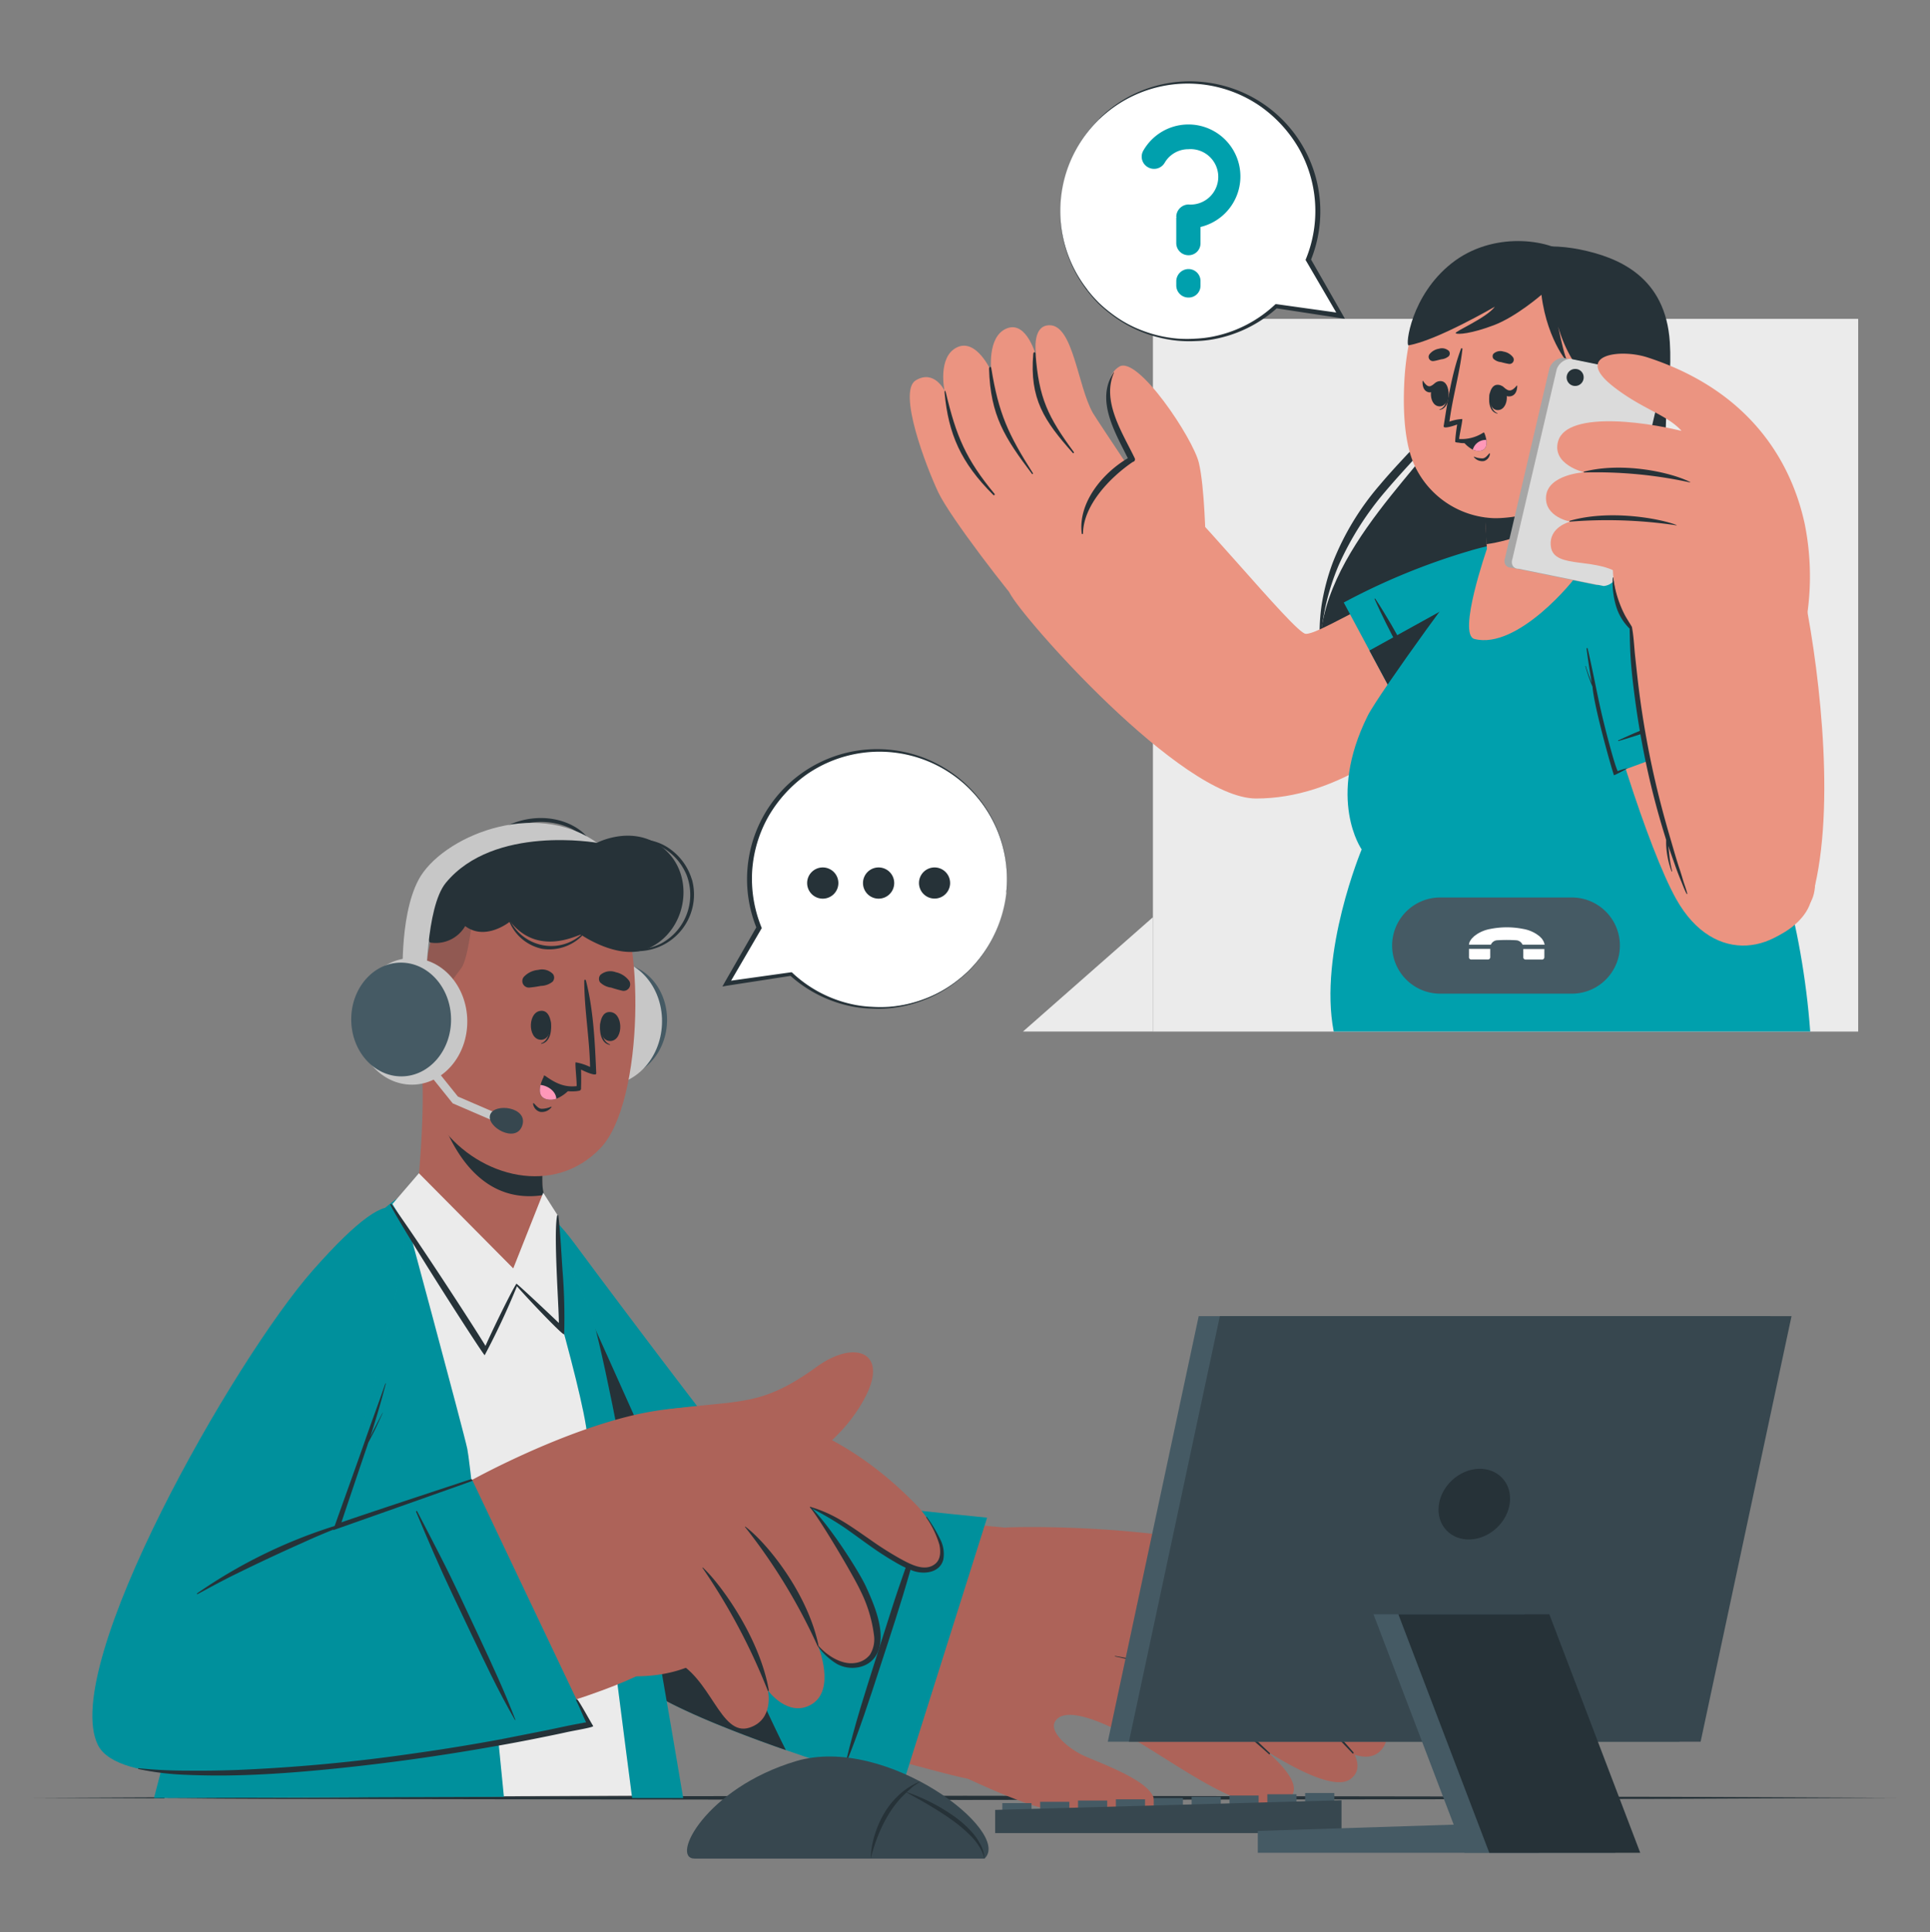 <svg xmlns="http://www.w3.org/2000/svg" width="575.244" height="576" viewBox="0 0 575.244 576">
  <rect x="0" y="0" width="575.244" height="576" fill="#808080" stroke="none"/>
  <g id="Group_18566" data-name="Group 18566" transform="translate(5449.622 -10093.375)">
    <g id="Rectangle_8522" data-name="Rectangle 8522" transform="translate(-5449.622 10093.375)" fill="#fff" stroke="#707070" stroke-width="1" opacity="0">
      <rect width="575.244" height="576" stroke="none"/>
      <rect x="0.5" y="0.5" width="574.244" height="575" fill="none"/>
    </g>
    <g id="Call_center-cuate" data-name="Call center-cuate" transform="translate(-5450 10117.615)">
      <g id="freepik--Desk--inject-5" transform="translate(10.421 511.075)">
        <path id="Path_34346" data-name="Path 34346" d="M30.76,437.891l69.395-.3,69.395-.114,138.789-.2,138.789.2,69.395.114,69.395.3-69.395.317-69.395.114-138.789.2-138.789-.2-69.395-.114Z" transform="translate(-30.76 -437.27)" fill="#263238"/>
      </g>
      <g id="freepik--character-2--inject-5" transform="translate(271.54 47.618)">
        <rect id="Rectangle_9504" data-name="Rectangle 9504" width="210.204" height="212.461" transform="translate(72.475 23.195)" fill="#ebebeb"/>
        <path id="Path_34347" data-name="Path 34347" d="M380.6,81.755c7.011-8.228,19.017-10.206,30.63-7.86s25.521,8.2,26.789,27.626c1.04,15.772-3.8,31.15-3.8,48.748s19.917,60.462-11.956,81.381c-28.64,18.789-86.668,1.534-88.456-37.147-1.407-30.656,34.954-59,38.783-71.137S372.921,90.756,380.6,81.755Z" transform="translate(-211.483 -71.378)" fill="#263238"/>
        <path id="Path_34348" data-name="Path 34348" d="M375.4,93.55c-.215,8.773-1.483,17.648-5.071,25.927a24.926,24.926,0,0,1-3.613,5.819c-1.407,1.775-2.9,3.448-4.4,5.071-3.017,3.284-6,6.542-8.875,9.927a90.484,90.484,0,0,0-14.022,22.047,69.324,69.324,0,0,0-5.566,25.356,59.856,59.856,0,0,1,.393-13.211,65.161,65.161,0,0,1,3.385-12.881,80.263,80.263,0,0,1,13.845-22.884c2.878-3.436,5.933-6.719,8.976-9.965s6.124-6.339,8.013-10.143a55.78,55.78,0,0,0,4.4-12.222A104.633,104.633,0,0,0,375.4,93.55Z" transform="translate(-211.513 -65.867)" fill="#263238"/>
        <path id="Path_34349" data-name="Path 34349" d="M415.959,105.94c-.216,8.951-.786,17.889-.545,26.776a109.4,109.4,0,0,0,1.116,13.223c.659,4.311,1.952,8.621,3.03,12.982s2.041,8.786,2.751,13.249a76.961,76.961,0,0,1,.862,13.553,48.075,48.075,0,0,1-2.535,13.376,33.991,33.991,0,0,1-7.468,11.334,35.84,35.84,0,0,0,6.339-11.715,47.714,47.714,0,0,0,1.75-13.033,114.687,114.687,0,0,0-4.133-26.206c-1.014-4.349-2.307-8.659-2.929-13.236a86.391,86.391,0,0,1-.685-13.528,219.646,219.646,0,0,1,2.447-26.776Z" transform="translate(-190.218 -62.549)" fill="#263238"/>
        <path id="Path_34350" data-name="Path 34350" d="M410.691,175.831c-29.16,32.1-52.957,47.518-76.411,47.518-22.3,0-69.946-54.149-73.445-61.286-3.017-6.162,36.095-39.873,42.1-35.676,10.143,7.024,42.675,47.683,46.123,47.873s16.152-8.2,46.744-22.529C414.393,143.045,430.976,153.581,410.691,175.831Z" transform="translate(-231.06 -57.17)" fill="#eb9481"/>
        <path id="Path_34351" data-name="Path 34351" d="M271.629,176.644c-4.285-4.64-22.276-27.8-25.838-35.359s-12.2-30.047-6.681-33.356S247.667,111,247.667,111s-2.143-10.066,3.715-12.894,10.269,7.252,10.269,7.252-1.445-10.5,4.59-12.906,8.8,8.494,8.8,8.494-1.775-9.547,4.032-9.433c6.986.139,8.266,18.1,12.818,26.155,1.027,1.826,23.569,35.5,23.569,35.5Z" transform="translate(-237.315 -66.414)" fill="#eb9481"/>
        <path id="Path_34352" data-name="Path 34352" d="M267.06,98.321c.976,13.2,3.689,18.814,11.41,29.3.152.2-.114.469-.292.279-8.532-9.585-12.944-16.127-11.791-29.566C266.477,97.675,267.009,97.687,267.06,98.321Z" transform="translate(-229.577 -64.718)" fill="#263238"/>
        <path id="Path_34353" data-name="Path 34353" d="M256.622,101.691c2.206,13.629,5.071,19.74,12.412,31.315.1.165-.165.355-.279.2-8.127-10.764-12.387-17.394-12.8-31.3C255.925,101.272,256.521,101.057,256.622,101.691Z" transform="translate(-232.324 -63.789)" fill="#263238"/>
        <path id="Path_34354" data-name="Path 34354" d="M245.883,107.458c3.093,13.046,5.971,19.879,14.517,30.2.2.254-.139.571-.355.342-9.737-9.686-13.388-18.193-14.542-30.428C245.427,106.761,245.693,106.634,245.883,107.458Z" transform="translate(-235.126 -62.292)" fill="#263238"/>
        <path id="Path_34355" data-name="Path 34355" d="M314.563,153.843s-.292-16.6-2.029-23.86-18.1-31.936-23.7-28.691c-7.138,4.184-.469,20.285,3.8,27.765,0,0-16.482,9.686-14.238,22.288S314.563,153.843,314.563,153.843Z" transform="translate(-226.367 -63.872)" fill="#eb9481"/>
        <path id="Path_34356" data-name="Path 34356" d="M287.4,102.656c-3.8,8.52,2.536,17.965,6.149,25.509a.773.773,0,0,1-.558,1.128c-6.669,4.526-14.745,12.83-14.846,21.325a.19.19,0,0,1-.38,0c-1.128-9.128,6.136-17.952,13.743-22.428-3.8-7.7-9.724-17.433-4.184-25.61Z" transform="translate(-226.513 -63.449)" fill="#263238"/>
        <path id="Path_34357" data-name="Path 34357" d="M339.34,160.44l23.429,43.714s31.772-30.846,36.843-43.714-.393-22.212-23-15.328A197.867,197.867,0,0,0,339.34,160.44Z" transform="translate(-209.991 -52.682)" fill="#00a0ad"/>
        <path id="Path_34358" data-name="Path 34358" d="M366.246,191.557c-1.154-2.371-2.168-4.818-3.372-7.176s-2.409-4.691-3.664-7c-2.536-4.666-5.071-9.344-7.708-13.946-1.5-2.536-3.068-5.147-4.7-7.607-.063-.114-.279,0-.216.089,4.3,9.623,9.509,18.84,14.707,27.993,1.509,2.65,3.22,5.173,4.792,7.784C366.132,191.76,366.31,191.646,366.246,191.557Z" transform="translate(-208.054 -49.2)" fill="#263238"/>
        <path id="Path_34359" data-name="Path 34359" d="M398,159.768c-5.071,12.868-36.843,43.714-36.843,43.714l-15.784-29.4,52.069-28.792C400.431,148.409,400.393,153.7,398,159.768Z" transform="translate(-208.376 -52.01)" fill="#263238"/>
        <path id="Path_34360" data-name="Path 34360" d="M345.515,234.416s-12.881,30.833-8.33,54.288H479.207c-4.615-63.759-36.4-118.554-55.175-136.29-15.138-14.3-31.074-13.02-42.168-5.705-2.612,1.737-31.429,41.559-34.548,47.86C334.942,219.43,345.515,234.416,345.515,234.416Z" transform="translate(-210.829 -53.061)" fill="#00a0ad"/>
        <path id="Path_34361" data-name="Path 34361" d="M374.127,150.825s-8.875,25.521-3.727,26.852c12.805,3.3,29.984-17.61,31.011-19.74.254-.545,1.395-14.833,2.244-25.952.545-7.151.964-13,.964-13l-31.594,10.84,1.014,19.588Z" transform="translate(-202.103 -59.054)" fill="#eb9481"/>
        <path id="Path_34362" data-name="Path 34362" d="M372.09,129.83l1.014,19.588c6.428-.9,20.564-4.387,29.616-17.433.545-7.15.964-13,.964-13l-3.956,1.268Z" transform="translate(-201.22 -59.054)" fill="#263238"/>
        <path id="Path_34363" data-name="Path 34363" d="M353.547,114.908c-.38,9.952.609,18,3.03,23.353a27.144,27.144,0,0,0,23.569,15.9c3.8.139,14.757-.862,22.681-6.9,6.162-4.691,9.876-13.147,11.981-28.019,4.818-34-10.738-45.439-26.066-46.808S354.815,80.6,353.547,114.908Z" transform="translate(-206.207 -71.555)" fill="#eb9481"/>
        <path id="Path_34364" data-name="Path 34364" d="M360.772,100.734c.8-.114,1.534-.342,2.307-.52a3.968,3.968,0,0,0,2.269-.976,1.268,1.268,0,0,0,0-1.5,3.043,3.043,0,0,0-2.992-.672,4.463,4.463,0,0,0-2.776,1.61,1.268,1.268,0,0,0,1.192,2.054Z" transform="translate(-204.647 -64.963)" fill="#263238"/>
        <path id="Path_34365" data-name="Path 34365" d="M379.146,101.406a22.639,22.639,0,0,1-2.307-.532,3.8,3.8,0,0,1-2.257-.989,1.268,1.268,0,0,1,0-1.5,3.03,3.03,0,0,1,3-.647,4.45,4.45,0,0,1,2.789,1.635,1.268,1.268,0,0,1-1.23,2.029Z" transform="translate(-200.618 -64.786)" fill="#263238"/>
        <path id="Path_34366" data-name="Path 34366" d="M373.762,107.365c0-.089.177.114.177.216-.19,2.32,0,5.071,2.067,5.908v.127C373.42,113.133,373.217,109.533,373.762,107.365Z" transform="translate(-200.838 -62.173)" fill="#263238"/>
        <path id="Path_34367" data-name="Path 34367" d="M375.952,105.51c3.8-.1,3.7,7.442.2,7.544S372.846,105.6,375.952,105.51Z" transform="translate(-200.822 -62.664)" fill="#263238"/>
        <path id="Path_34368" data-name="Path 34368" d="M376.716,105.884c.647.431,1.268,1.192,2.079,1.268s1.623-.685,2.231-1.445c.063-.076.127,0,.127.089,0,1.445-.558,2.929-2.117,3.132s-2.409-1.116-2.764-2.536C376.209,106.087,376.45,105.707,376.716,105.884Z" transform="translate(-200.103 -62.62)" fill="#263238"/>
        <path id="Path_34369" data-name="Path 34369" d="M364.406,106.585c0-.089-.178.114-.178.2,0,2.345-.241,5.071-2.358,5.807-.063,0-.063.139,0,.127C364.469,112.366,364.849,108.791,364.406,106.585Z" transform="translate(-203.97 -62.382)" fill="#263238"/>
        <path id="Path_34370" data-name="Path 34370" d="M362.861,104.652c-3.8-.292-4.07,7.252-.583,7.518S366.005,104.905,362.861,104.652Z" transform="translate(-204.504 -62.896)" fill="#263238"/>
        <path id="Path_34371" data-name="Path 34371" d="M361.841,105.118c-.609.38-1.268,1.078-1.94,1.1s-1.407-.824-1.9-1.623c0-.089-.114,0-.127.076-.089,1.445.317,2.954,1.7,3.3s2.231-.9,2.624-2.32C362.221,105.371,362.031,104.965,361.841,105.118Z" transform="translate(-205.031 -62.918)" fill="#263238"/>
        <path id="Path_34372" data-name="Path 34372" d="M374.5,121.692c-.545.571-1.078,1.344-1.914,1.445a6.5,6.5,0,0,1-2.536-.494.076.076,0,0,0-.1.114,3.17,3.17,0,0,0,3.017,1.166,2.536,2.536,0,0,0,1.762-2.13.127.127,0,0,0-.228-.1Z" transform="translate(-201.801 -58.345)" fill="#263238"/>
        <path id="Path_34373" data-name="Path 34373" d="M366.852,119.653s-.558,3.486-.583,5.135c0,.152.393.228.951.279h.063a7.822,7.822,0,0,0,7.607-2.764c.114-.152-.089-.33-.241-.228a11.867,11.867,0,0,1-7.188,1.9c-.1-.469,1.154-5.933.887-5.959a14.048,14.048,0,0,0-3.8.773c.951-7.29,3.056-14.364,3.88-21.629,0-.254-.342-.342-.418-.114-2.739,7.252-4.006,15.62-5.185,23.112C362.719,121.111,366.142,119.932,366.852,119.653Z" transform="translate(-203.703 -64.966)" fill="#263238"/>
        <path id="Path_34374" data-name="Path 34374" d="M367.12,118.877a8.646,8.646,0,0,0,3.246,2.941,3.93,3.93,0,0,0,2.333.33c1.737-.317,1.9-1.876,1.7-3.233a9.821,9.821,0,0,0-.608-2.1A11.182,11.182,0,0,1,367.12,118.877Z" transform="translate(-202.551 -59.638)" fill="#263238"/>
        <path id="Path_34375" data-name="Path 34375" d="M369.68,121.374a3.93,3.93,0,0,0,2.333.33c1.737-.317,1.9-1.876,1.7-3.233A4.006,4.006,0,0,0,369.68,121.374Z" transform="translate(-201.865 -59.194)" fill="#ff98b9"/>
        <path id="Path_34376" data-name="Path 34376" d="M413.94,116.349c-3.74.114-14.352-9.217-16.279-27.144,0,0,2.853,15.975,4.273,18.219s-5.933-5.261-7.7-19.689c0,0-7.48,6.517-14.149,9.052s-10.84,2.865-11.41,2.409,9.23-4.539,11.664-7.911c0,0-17.407,10.143-25.724,11.512-.964.152.659-14.821,12.843-24.456s28.932-7.227,34.941-2.409c0,0,6.567.342,14.479,9.28S417.959,116.222,413.94,116.349Z" transform="translate(-205.961 -71.715)" fill="#263238"/>
        <path id="Path_34377" data-name="Path 34377" d="M397.775,113.138s6.96-11.068,11.943-8.634.127,18.219-5.464,20.615a5.794,5.794,0,0,1-7.924-2.726Z" transform="translate(-194.728 -63.027)" fill="#eb9481"/>
        <path id="Path_34378" data-name="Path 34378" d="M407.542,108c.1,0,.114.114,0,.152-3.918,1.813-5.832,5.629-7.125,9.547,1.128-1.547,2.7-2.434,4.754-1.116.1.063,0,.241-.1.216a3.588,3.588,0,0,0-3.8,1.445,18.177,18.177,0,0,0-1.724,3.258c-.165.368-.824.216-.7-.2a.3.3,0,0,1,0-.1C398.49,116.076,402.1,108.748,407.542,108Z" transform="translate(-194.061 -61.997)" fill="#263238"/>
        <path id="Path_34379" data-name="Path 34379" d="M418.733,157.195c14.047,16.215,53.426,74.915,44.3,90.776-8.761,15.214-28.627,19.5-40.063-.938-8.228-14.618-22.06-58.231-25.5-79.15C394.682,150.944,405.751,142.2,418.733,157.195Z" transform="translate(-194.538 -50.882)" fill="#eb9481"/>
        <path id="Path_34380" data-name="Path 34380" d="M406.071,209.793l46.554-17.1s-26.13-35.765-38.161-42.573-22.047-2.7-18.371,20.64A196.412,196.412,0,0,0,406.071,209.793Z" transform="translate(-194.998 -51.513)" fill="#00a0ad"/>
        <path id="Path_34381" data-name="Path 34381" d="M442.075,177.831c-2.536.824-5.071,1.483-7.607,2.345s-4.97,1.737-7.429,2.662c-4.983,1.851-9.952,3.7-14.884,5.693-2.764,1.116-5.528,2.32-8.228,3.588-.127,0-.076.266,0,.228,10.143-2.916,19.981-6.8,29.768-10.662,2.84-1.128,5.566-2.536,8.368-3.664C442.253,177.971,442.164,177.793,442.075,177.831Z" transform="translate(-192.714 -43.297)" fill="#263238"/>
        <path id="Path_34382" data-name="Path 34382" d="M408.474,203.274a17.043,17.043,0,0,0-2.7.837c-1.268-2.751-4.272-14.846-4.97-17.952-1.395-6.187-2.536-12.437-3.994-18.624,0-.177-.342-.127-.317,0,.431,3.436.964,6.859,1.559,10.257-.634-1.623-1.268-3.258-1.762-4.919a.076.076,0,1,0-.139,0,50.4,50.4,0,0,0,2.117,6.06c.494,6.339,6.263,26.485,6.428,26.409a38.131,38.131,0,0,0,3.8-1.991C408.639,203.388,408.639,203.261,408.474,203.274Z" transform="translate(-194.778 -46.084)" fill="#263238"/>
        <path id="Path_34383" data-name="Path 34383" d="M390.546,102.218,377.3,158.775c-.571,1.661.279,2.992,1.9,2.967l25.293,5.147a4.691,4.691,0,0,0,3.981-3.068l13.249-56.557c.571-1.661-.279-2.992-1.9-2.954l-25.293-5.16a4.691,4.691,0,0,0-3.981,3.068Z" transform="translate(-199.873 -64.367)" fill="#a6a6a6"/>
        <path id="Path_34384" data-name="Path 34384" d="M392.248,102.468l-13.211,56.557c-.571,1.661.279,2.992,1.9,2.967l25.293,5.147a4.691,4.691,0,0,0,3.981-3.055l13.2-56.557c.571-1.674-.279-2.992-1.9-2.967l-25.28-5.16A4.729,4.729,0,0,0,392.248,102.468Z" transform="translate(-199.407 -64.3)" fill="#dbdbdb"/>
        <path id="Path_34385" data-name="Path 34385" d="M396.811,104.262a2.536,2.536,0,1,1-2.46-2.472A2.472,2.472,0,0,1,396.811,104.262Z" transform="translate(-195.957 -63.661)" fill="#263238"/>
        <path id="Path_34386" data-name="Path 34386" d="M427.175,251.1c8.228,15.214,30.009,6.542,33.306-4.184,7.734-25.166,2.941-67-1.674-90.37-1.483-7.518-52.551,0-52.247,8.127C406.915,174.5,411.048,221.178,427.175,251.1Z" transform="translate(-191.988 -49.826)" fill="#eb9481"/>
        <path id="Path_34387" data-name="Path 34387" d="M460.256,182.511a79.289,79.289,0,0,0,.456-33.749c-2.688-12.158-11.474-37.946-46.8-49.445-8.38-2.738-22.263-.7-10.143,8.735,8.57,6.707,16.025,8.368,20.285,13.185,0,0-17.344,4.691-19.753,13.185a163.817,163.817,0,0,0-4.729,22.669,34.709,34.709,0,0,0,4.158,1.268,33.712,33.712,0,0,0,4.894,21.147Z" transform="translate(-194.008 -64.623)" fill="#eb9481"/>
        <path id="Path_34388" data-name="Path 34388" d="M459.539,133.31c-5.249-3.8-16.482-11.892-28.006-15.214-12.78-3.8-38.377-7.48-41.039,1.965-1.952,6.935,7.7,9.23,7.7,9.23s-10.9.685-11.3,7.328c-.355,6.06,7.214,7.391,7.214,7.391s-6.542,1.547-5.769,7.455c.938,7.087,14.517,2.675,21.68,9.04C411.628,161.9,459.539,133.31,459.539,133.31Z" transform="translate(-197.259 -60.366)" fill="#eb9481"/>
        <path id="Path_34389" data-name="Path 34389" d="M427.455,129.286c-5.528-2.84-19.753-6.047-31.442-3.144-.266,0-.355.292-.1.292A131.321,131.321,0,0,1,427.43,129.4C427.493,129.425,427.519,129.311,427.455,129.286Z" transform="translate(-194.88 -57.445)" fill="#263238"/>
        <path id="Path_34390" data-name="Path 34390" d="M424.223,139.065c-5.071-1.952-19.841-4.615-31.581-1.268-.266.076-.342.317-.089.3a139.28,139.28,0,0,1,31.7,1.09.065.065,0,1,0-.025-.127Z" transform="translate(-195.781 -54.444)" fill="#263238"/>
        <path id="Path_34391" data-name="Path 34391" d="M423.586,241.207c-.38-1.268-.748-2.536-1.154-3.689-.837-2.536-1.559-5.071-2.295-7.607-1.5-5.071-2.929-10.219-4.184-15.391a272.5,272.5,0,0,1-5.692-31.29c-.355-2.916-.659-5.832-.976-8.748s-.418-5.946-.976-8.875c0-.152-1.483-2.384-2.067-3.486a29.682,29.682,0,0,1-1.585-3.55,32.84,32.84,0,0,1-1.914-7.708.089.089,0,0,0-.165,0,25,25,0,0,0,1.116,8.875,15.683,15.683,0,0,0,3.93,6.339c0,.38.089,5.071.241,7.7s.393,5.249.685,7.86c.6,5.249,1.331,10.485,2.257,15.7a238.5,238.5,0,0,0,7.531,31.15,1.887,1.887,0,0,0,.165.494v1.141a22.97,22.97,0,0,0,.228,2.8,26.448,26.448,0,0,0,1.357,5.414.1.1,0,1,0,.19,0,36.052,36.052,0,0,1-.913-5.578l-.228-1.927c.7,2.054,1.433,4.108,2.155,6.149.507,1.42,1.027,2.8,1.61,4.184s1.04,2.726,1.724,4.006c0,.1.2,0,.178-.076C424.486,243.73,423.979,242.487,423.586,241.207Z" transform="translate(-193.065 -50.533)" fill="#263238"/>
        <path id="Path_34392" data-name="Path 34392" d="M302.662,264.779V230.7L263.93,264.779Z" transform="translate(-230.187 -29.136)" fill="#ebebeb"/>
      </g>
      <g id="freepik--character-1--inject-5" transform="translate(27.908 219.615)">
        <path id="Path_34393" data-name="Path 34393" d="M137.811,319.425c11.157,48.545,34.231,106.738,44.082,116.183,12.463,11.943,94.909,33.851,99.017,34.294,10.143,1.027,30.592-72.266,19.74-73.85-16.482-2.384-76.526-5.642-80.113-9.331s-29.071-35.816-55.112-71.911C147.446,289.872,130.876,289.3,137.811,319.425Z" transform="translate(-20.009 -183.527)" fill="#ad6359"/>
        <path id="Path_34394" data-name="Path 34394" d="M243.9,445.149c1.2.609,18.434,9.28,29.084,12.361,7.949,2.307,31,8.33,34.409-.178,2.333-5.781-10.815-10.916-20.019-14.757-4.856-2.029-10.84-7.1-9.407-10.219,2.536-5.452,15,0,23.214,4.792,15.886,9.23,37.046,25.851,46.744,17.75,3.664-3.043-.6-8.6-6.821-14.035,10.143,6.339,20.894,11.537,25.09,8.317,2.422-1.838,2.536-4.361,1.192-7.227,3.119,1.014,5.87.811,7.8-1.268,3.284-3.448,1.686-8.52-1.914-13.73A3.905,3.905,0,0,0,376.26,425c6.96-10.612-27.892-41.077-39.924-43.93-35.435-8.431-72.785-6.859-72.785-6.859C249.631,385.384,243.862,445.124,243.9,445.149Z" transform="translate(8.836 -162.729)" fill="#ad6359"/>
        <path id="Path_34395" data-name="Path 34395" d="M285.016,404.411a60.171,60.171,0,0,1,23.645,9.09c8.989,5.933,14.948,12.881,22.478,19.867a.216.216,0,0,1-.279.317c-3.588-3.322-18.472-15.822-22.314-18.662a57.382,57.382,0,0,0-23.531-10.472C284.9,404.537,284.927,404.385,285.016,404.411Z" transform="translate(19.827 -154.611)" fill="#263238"/>
        <path id="Path_34396" data-name="Path 34396" d="M290.232,392.541c9.319,2.536,18.865,5.071,27.512,9.534,9.458,4.818,16.862,12.678,24.089,20.285q6.567,6.808,12.818,13.946c.165.2-.1.52-.279.317Q343.29,424.908,331.55,413.8a75.841,75.841,0,0,0-25.1-15.822c-5.325-2.041-10.8-3.651-16.279-5.274C290.092,392.68,290.13,392.515,290.232,392.541Z" transform="translate(21.217 -157.79)" fill="#263238"/>
        <path id="Path_34397" data-name="Path 34397" d="M298.068,382.17c9.052,1.864,16.951,3.449,24.963,8.292,10.612,6.428,20.856,17.242,24.443,21.084,3.968,4.234,7.8,8.6,11.55,13.021.152.178-.152.456-.317.279a300.5,300.5,0,0,0-27.6-27.347,60.124,60.124,0,0,0-15.442-10.041,107.274,107.274,0,0,0-17.61-5.223S297.992,382.158,298.068,382.17Z" transform="translate(23.333 -160.567)" fill="#263238"/>
        <path id="Path_34398" data-name="Path 34398" d="M286.7,392.331,261.345,472.66s-68.652-19.6-81.14-33.128-35.7-83.384-42.51-117.248S148,289.321,163.735,310.608s54.909,73.09,57.052,74.218S286.7,392.331,286.7,392.331Z" transform="translate(-20.019 -183.761)" fill="#00a0ad"/>
        <path id="Path_34399" data-name="Path 34399" d="M286.7,392.331,261.345,472.66s-68.652-19.6-81.14-33.128-35.7-83.384-42.51-117.248S148,289.321,163.735,310.608s54.909,73.09,57.052,74.218S286.7,392.331,286.7,392.331Z" transform="translate(-20.019 -183.761)" opacity="0.1"/>
        <path id="Path_34400" data-name="Path 34400" d="M231.848,416.622c3.081-9.471,6.225-18.916,8.938-28.5,1.547-5.439,3.119-10.891,4.615-16.342.063-.216-.279-.33-.355-.127-3.461,9.382-6.91,18.8-9.94,28.336s-6.111,19.017-9,28.488c-1.635,5.426-3.119,10.878-4.425,16.393,0,.1.152.165.19.063C225.648,435.665,228.754,426.156,231.848,416.622Z" transform="translate(2.885 -163.412)" fill="#263238"/>
        <path id="Path_34401" data-name="Path 34401" d="M226.71,461.613l-3.043-1.065c-5.718-2.041-11.55-4.234-17.039-6.479-.71-.279-1.407-.571-2.092-.862-1.1-.456-2.206-.925-3.271-1.395l-1.6-.7-.571-.254-1.648-.761c-2.181-1-4.247-2-6.174-3.017l-1.268-.71a47.752,47.752,0,0,1-8.469-5.566c-.241-.216-.482-.431-.7-.647s-.444-.431-.634-.634C167.655,426,144.5,356.143,137.7,322.279l-.228-1.166v-.254c-.456-2.536-.862-5.756-1.192-9.2h0c-.951-16.849,7.024-19.6,16.875-12.2C177.709,352.162,215.325,439.248,226.71,461.613Z" transform="translate(-20.008 -183.757)" fill="#263238"/>
        <path id="Path_34402" data-name="Path 34402" d="M211.1,475.99l-149.6.786c.127-3.22,21.426-97.419,38.364-132.183,21.718-44.576,32.963-48.177,39.594-50.561,8.558-3.068,23.8-1.547,27.41.165,4.108,1.914,17.166,24.71,21.844,41.432C198.069,369.265,213.207,473.936,211.1,475.99Z" transform="translate(-40.014 -184.644)" fill="#ebebeb"/>
        <path id="Path_34403" data-name="Path 34403" d="M132.444,296.44s19.017,70.427,19.968,75.106c1.433,6.8,10.916,103.758,10.916,103.758l-104.278.355s22.757-89.762,39.7-129.064C117.23,303.489,132.444,296.44,132.444,296.44Z" transform="translate(-40.67 -183.527)" fill="#00a0ad"/>
        <g id="Group_18559" data-name="Group 18559" transform="translate(18.38 112.913)" opacity="0.1">
          <path id="Path_34404" data-name="Path 34404" d="M132.444,296.44s19.017,70.427,19.968,75.106c1.433,6.8,10.916,103.758,10.916,103.758l-104.278.355s22.757-89.762,39.7-129.064C117.23,303.489,132.444,296.44,132.444,296.44Z" transform="translate(-59.05 -296.44)"/>
        </g>
        <path id="Path_34405" data-name="Path 34405" d="M145.69,294.65c.558,2.244,18.092,59.461,19.309,73.724,1.357,15.822,13.35,107.765,13.35,107.765h15.214s-22.022-132.094-28.069-146.053C153.119,301.6,145.69,294.65,145.69,294.65Z" transform="translate(-17.467 -184.006)" fill="#00a0ad"/>
        <path id="Path_34406" data-name="Path 34406" d="M145.69,294.65c.558,2.244,18.092,59.461,19.309,73.724,1.357,15.822,13.35,107.765,13.35,107.765h15.214s-22.022-132.094-28.069-146.053C153.119,301.6,145.69,294.65,145.69,294.65Z" transform="translate(-17.467 -184.006)" opacity="0.1"/>
        <path id="Path_34407" data-name="Path 34407" d="M116.273,311.983c-25.052,26.84-85.958,128.671-66.637,147.244s126.592-6.428,156.715-20.792c8.963-4.26-25.09-60.145-35.626-61.451-8.773-1.078-53.6,19.423-54.909,16.849-1.458-2.916,5.667-24.431,16.482-63.391C144.711,285.536,127.354,300.116,116.273,311.983Z" transform="translate(-44.189 -182.601)" fill="#ad6359"/>
        <path id="Path_34408" data-name="Path 34408" d="M179.48,350.088c21.781-3.043,27.892-.469,44.868-12.792,11.169-8.089,21.135-4.425,14.757,8.418-10.421,21.02-37.7,30.833-48.177,31.518Z" transform="translate(-8.417 -173.733)" fill="#ad6359"/>
        <path id="Path_34409" data-name="Path 34409" d="M133.84,367.578s24.482-13.591,47.378-19.119c15.822-3.8,51.195-8.3,85.045,26.624,8.025,8.279,13.591,25.775-4.425,17.014-12.8-6.225-19.017-14.035-27.144-16.3,0,0,4.437,23.087-4.171,30.808A212.84,212.84,0,0,1,206.6,425.162a43.71,43.71,0,0,1-3.88-4.158s-8.723,6.453-25.128,4.881Z" transform="translate(-20.64 -170.279)" fill="#ad6359"/>
        <path id="Path_34410" data-name="Path 34410" d="M184.459,347c7.607,3.943,23.467,12.577,34.016,24.165,11.727,12.881,30.833,40.824,21.236,49.445-7.024,6.276-15.214-3.8-15.214-3.8s5.464,13.223-2.13,17.5c-6.91,3.9-12.818-4.234-12.818-4.234s1.94,8.583-5.452,11.055c-8.875,2.967-11.486-15.518-23.087-20.285C178.361,419.7,184.459,347,184.459,347Z" transform="translate(-8.186 -169.986)" fill="#ad6359"/>
        <path id="Path_34411" data-name="Path 34411" d="M198.1,374c6.5,4.881,18.447,19.753,21.743,35.157.076.355-.139.6-.279.292a170.99,170.99,0,0,0-21.553-35.334C197.908,374,198.009,374,198.1,374Z" transform="translate(-3.466 -162.755)" fill="#263238"/>
        <path id="Path_34412" data-name="Path 34412" d="M188.121,383.635c5.185,4.792,16.811,20.665,19.613,36.4.063.355-.178.583-.292.266a183.283,183.283,0,0,0-19.436-36.564C187.93,383.66,188.006,383.571,188.121,383.635Z" transform="translate(-6.142 -160.18)" fill="#263238"/>
        <path id="Path_34413" data-name="Path 34413" d="M213.419,369.36c7.1,2.092,11.715,5.578,17.749,9.737a97.559,97.559,0,0,0,9.141,5.794c2.891,1.559,7.163,3.918,10.231,1.471,1.724-1.357,1.7-3.8,1.268-5.794a28.487,28.487,0,0,0-3.9-8.076c0-.1.089-.215.165-.127a41.214,41.214,0,0,1,4.26,7.2,9.458,9.458,0,0,1,.647,5.54c-1.052,3.9-5.667,4.425-8.875,3.347a31.443,31.443,0,0,1-5.578-2.7c-1.724-.989-3.4-2.054-5.071-3.17-3.372-2.282-6.605-4.754-9.952-7.074a92.084,92.084,0,0,0-10.143-5.908.127.127,0,0,1,.063-.241Z" transform="translate(0.636 -163.998)" fill="#263238"/>
        <path id="Path_34414" data-name="Path 34414" d="M228.294,394.334c-1.838-4.044-11.791-20.906-15.011-24.811a.1.1,0,0,1,.139-.139c5.54,5.249,14.428,19.182,16.482,23.645s4.412,10.054,4.412,14.96c0,7.417-4.919,8.875-6.732,9.192a9.585,9.585,0,0,1-6.339-1.04,19.3,19.3,0,0,1-5.731-5.376c-.076-.1.063-.241.152-.139,2.536,2.929,6.846,5.807,10.865,5.274a6.694,6.694,0,0,0,4.59-2.472,8.761,8.761,0,0,0,1.192-5.972A41,41,0,0,0,228.294,394.334Z" transform="translate(0.632 -163.996)" fill="#263238"/>
        <path id="Path_34415" data-name="Path 34415" d="M157.753,380.176l34.333,72.266S57.8,482.59,46.21,459.212,86.78,344.347,110.273,317.7c27.245-30.884,30.719-20.374,24.722,7-6.339,28.653-18.421,70.085-18.421,70.085Z" transform="translate(-44.553 -182.877)" fill="#00a0ad"/>
        <path id="Path_34416" data-name="Path 34416" d="M157.753,380.176l34.333,72.266S57.8,482.59,46.21,459.212,86.78,344.347,110.273,317.7c27.245-30.884,30.719-20.374,24.722,7-6.339,28.653-18.421,70.085-18.421,70.085Z" transform="translate(-44.553 -182.877)" opacity="0.1"/>
        <path id="Path_34417" data-name="Path 34417" d="M69.177,394.663a151.489,151.489,0,0,1,40.355-19.892c4.07-1.268,8.177-2.472,12.285-3.651.127,0,.177.165,0,.2a193.519,193.519,0,0,0-21.033,8.19q-10.257,4.564-20.285,9.5c-3.8,1.864-7.505,3.9-11.233,5.9a.152.152,0,0,1-.089-.241Z" transform="translate(-37.967 -163.526)" fill="#263238"/>
        <path id="Path_34418" data-name="Path 34418" d="M142.232,368.883c-.672.178-37.4,12.311-38.605,12.868.152-.558,6.745-20.082,7.734-22.948.089-.279.178-.57.279-.849.659-1.268,1.344-2.536,1.965-3.8.786-1.661,1.572-3.347,2.345-5.071h-.076l-2.536,4.906c-.393.748-.761,1.521-1.128,2.295.647-2.016,1.268-4.044,1.889-6.086.989-3.233,1.876-6.5,2.751-9.775,0-.114-.127-.139-.165,0-1.952,5.692-4.082,11.322-6.047,17.014s-9.521,26.624-9.458,26.624,40.443-14.276,41.229-14.593a.3.3,0,0,0-.178-.583Z" transform="translate(-29.387 -171.774)" fill="#263238"/>
        <path id="Path_34419" data-name="Path 34419" d="M139.5,407.953c-3.8-8.051-7.493-16.152-11.563-24.088-2.32-4.5-4.615-9.014-6.973-13.49-.089-.165-.393,0-.317.139,3.474,8.241,6.973,16.482,10.827,24.583s7.607,16.1,11.524,24.089q3.347,6.808,7.112,13.4c0,.089.2,0,.165,0C147.077,424.193,143.311,416.092,139.5,407.953Z" transform="translate(-24.178 -163.744)" fill="#263238"/>
        <path id="Path_34420" data-name="Path 34420" d="M190.941,422.566c-1.344-2.231-3.043-5.426-4.475-7.607-.38-.571-.824-.456-.52.139,1.027,2.029,1.876,4.3,2.878,6.339-1.876.38-3.8.71-5.654,1.1-2.181.456-4.349.926-6.529,1.369l-12.83,2.536q-13.008,2.422-26.117,4.26a512.1,512.1,0,0,1-52.817,4.957c-4.945.177-9.9.266-14.846.2a143.029,143.029,0,0,1-14.605-.71.121.121,0,0,0,0,.241A81.039,81.039,0,0,0,68.1,437.044c4.475.216,8.963.317,13.452.266,8.875-.1,17.838-.685,26.726-1.5,17.623-1.623,35.195-4.006,52.614-7.087q7.328-1.268,14.618-2.751c2.46-.494,4.906-.989,7.353-1.534S191.169,422.946,190.941,422.566Z" transform="translate(-41.672 -151.885)" fill="#263238"/>
        <path id="Path_34421" data-name="Path 34421" d="M152.337,327.859c-8.875,2.447-24.76-10.675-31.252-21.553-.444-.748.431-8.811,1.027-18.662.342-5.971.571-12.678.342-18.738,0-1.268,38.58,7.886,38.58,7.886s-3.3,12.906-2.84,23.531a13.947,13.947,0,0,0,.355,2.536,2.893,2.893,0,0,1,.076.406C159.577,307.967,160.92,325.488,152.337,327.859Z" transform="translate(-24.088 -190.934)" fill="#ad6359"/>
        <path id="Path_34422" data-name="Path 34422" d="M124,269c2.155,10.244,9.483,34.9,29.9,34.611a24.28,24.28,0,0,0,3.9-.355,1.824,1.824,0,0,0,0-.418,16.483,16.483,0,0,1-.368-2.536c-.444-10.637,2.84-23.556,2.84-23.556S132.355,270.154,124,269Z" transform="translate(-23.275 -190.876)" fill="#263238"/>
        <path id="Path_34423" data-name="Path 34423" d="M156.2,257.889c-.431,9.356,5.883,17.242,14.1,17.623s15.214-6.922,15.632-16.279-5.9-17.242-14.1-17.61S156.623,248.532,156.2,257.889Z" transform="translate(-14.656 -198.212)" fill="#455a64"/>
        <ellipse id="Ellipse_986" data-name="Ellipse 986" cx="18.865" cy="16.558" rx="18.865" ry="16.558" transform="translate(135.838 78.887) rotate(-87.41)" fill="#c7c7c7"/>
        <path id="Path_34424" data-name="Path 34424" d="M127.176,233.98c-6.643,12.526-7.062,52.348.748,62.77,11.322,15.087,33.572,20.627,47.29,6.212,13.35-14.022,12.97-65.927,3.9-75.778C165.794,212.643,136.989,215.483,127.176,233.98Z" transform="translate(-23.776 -204.553)" fill="#ad6359"/>
        <path id="Path_34425" data-name="Path 34425" d="M152.82,254.875c0-.1-.216.139-.2.254.139,2.675-.139,5.769-2.536,6.707-.076,0-.063.165,0,.152C153.048,261.506,153.377,257.4,152.82,254.875Z" transform="translate(-16.305 -194.665)" fill="#263238"/>
        <path id="Path_34426" data-name="Path 34426" d="M151,252.711c-4.323-.228-4.463,8.431-.469,8.634S154.625,252.9,151,252.711Z" transform="translate(-16.944 -195.24)" fill="#263238"/>
        <path id="Path_34427" data-name="Path 34427" d="M164.116,255.135c0-.1.2.139.2.241-.127,2.688.177,5.781,2.536,6.707.076,0,0,.165,0,.152C163.926,261.766,163.558,257.658,164.116,255.135Z" transform="translate(-12.59 -194.596)" fill="#263238"/>
        <path id="Path_34428" data-name="Path 34428" d="M166.552,253c4.311-.266,4.513,8.393.507,8.634S162.926,253.153,166.552,253Z" transform="translate(-12.579 -195.162)" fill="#263238"/>
        <path id="Path_34429" data-name="Path 34429" d="M147.657,248.394a34.671,34.671,0,0,0,3.525-.507,5.73,5.73,0,0,0,3.486-1.268,1.826,1.826,0,0,0,.127-2.231,4.526,4.526,0,0,0-4.4-1.268,6.618,6.618,0,0,0-4.323,2.092,1.952,1.952,0,0,0,1.585,3.182Z" transform="translate(-17.481 -197.845)" fill="#263238"/>
        <path id="Path_34430" data-name="Path 34430" d="M170.7,249.232a32.657,32.657,0,0,1-3.423-.951,5.718,5.718,0,0,1-3.309-1.585,1.826,1.826,0,0,1,.139-2.231,4.564,4.564,0,0,1,4.539-.773,6.681,6.681,0,0,1,4.032,2.612,1.952,1.952,0,0,1-1.978,2.929Z" transform="translate(-12.656 -197.732)" fill="#263238"/>
        <path id="Path_34431" data-name="Path 34431" d="M148.427,274.49c.634.634,1.268,1.509,2.231,1.61a7.2,7.2,0,0,0,2.891-.634.1.1,0,0,1,.114.139,3.588,3.588,0,0,1-3.423,1.407,2.878,2.878,0,0,1-2.079-2.409C148.123,274.452,148.326,274.389,148.427,274.49Z" transform="translate(-16.806 -189.419)" fill="#263238"/>
        <path id="Path_34432" data-name="Path 34432" d="M150.712,274.28a9.115,9.115,0,0,0,6.022,4.158,11.413,11.413,0,0,0,3.284.216,5.075,5.075,0,0,0,.634-.063l.583-.089a.672.672,0,0,0,.558-.583h0a2.051,2.051,0,0,0,0-.279h0V277.4c.089-2.067,0-5.211,0-5.211.748.393,4.577,2.193,4.526,1.116-.38-8.951-.811-18.89-3.081-27.7a.254.254,0,0,0-.494,0c0,8.608,1.572,17.154,1.737,25.8a16.3,16.3,0,0,0-4.285-1.382c-.292.089.393,6.073.279,7a.566.566,0,0,1,0,.1c-3.486.38-6.086-.71-9.407-3.093C150.763,273.887,150.547,274.051,150.712,274.28Z" transform="translate(-16.137 -197.195)" fill="#263238"/>
        <path id="Path_34433" data-name="Path 34433" d="M159.055,271.487a10.763,10.763,0,0,1-4.387,3.3,4.907,4.907,0,0,1-2.967.139c-2.13-.609-2.155-2.536-1.737-4.247a11.678,11.678,0,0,1,1-2.536,14.048,14.048,0,0,0,8.089,3.347Z" transform="translate(-16.378 -191.106)" fill="#263238"/>
        <path id="Path_34434" data-name="Path 34434" d="M154.668,274.248a4.907,4.907,0,0,1-2.967.139c-2.13-.609-2.155-2.536-1.737-4.247C152.259,270.419,154.5,272.016,154.668,274.248Z" transform="translate(-16.378 -190.571)" fill="#ff98b9"/>
        <path id="Path_34435" data-name="Path 34435" d="M122.18,261.091c2.612-.418,8.875-9.255,11.524-12.767s4.184-22.339,4.425-26.624a28.209,28.209,0,0,0-10.979,11.233C124.183,238.562,122.472,249.63,122.18,261.091Z" transform="translate(-23.763 -203.544)" fill="#263238" opacity="0.2"/>
        <path id="Path_34436" data-name="Path 34436" d="M165.164,234.937a13.49,13.49,0,0,1-12.45,4.171,13.743,13.743,0,0,1-10.32-8.532c0-.139-.254-.063-.2.063a13.591,13.591,0,0,0,10.307,9.547,13.87,13.87,0,0,0,12.919-5.071.165.165,0,0,0-.254-.177Z" transform="translate(-18.405 -201.187)" fill="#263238"/>
        <path id="Path_34437" data-name="Path 34437" d="M154.4,207.38c-7.822-.076-15.125,4.019-18.155,9.242a15.138,15.138,0,0,0-1.775,9.813c0,.139.292.114.279,0a16.6,16.6,0,0,1,8.3-14.745,21.413,21.413,0,0,1,19.017-1.674,13.439,13.439,0,0,1,7.074,6.06c.152.292.735.127.621-.165C167.787,210.943,161.461,207.444,154.4,207.38Z" transform="translate(-20.521 -207.379)" fill="#263238"/>
        <path id="Path_34438" data-name="Path 34438" d="M190.291,224.445a17.28,17.28,0,0,0-7.049-9.5c-4.7-3.119-10.143-2.853-15.518-2.472a.114.114,0,0,0,0,.228c4.59-.3,9.268-.355,13.4,1.94a16.913,16.913,0,0,1,7.607,8.482,16.482,16.482,0,0,1-7.48,20.285,16.786,16.786,0,0,1-13.261.926c-.177-.063-.3.177-.139.254a16.875,16.875,0,0,0,22.466-20.146Z" transform="translate(-11.596 -206.074)" fill="#263238"/>
        <path id="Path_34439" data-name="Path 34439" d="M124.558,243.887s-6.922-14.238-.431-22.1c3.677-4.45,15.315-3.436,15.315-3.436s3.994-6.555,13.73-8.418,21.223,4.235,21.223,4.235,9.458-4.957,17.952.317c11.854,7.353,9.673,25.724-2.726,31.2-8.7,3.8-20.032-4.133-20.032-4.133-1.128.114-12.818,6.58-21.084-3.93,0,0-7.252,5.984-13.4,1.382A10.143,10.143,0,0,1,124.558,243.887Z" transform="translate(-23.985 -206.79)" fill="#263238"/>
        <path id="Path_34440" data-name="Path 34440" d="M131.2,259.121s-6.58-13.946-12.78-11.867-2.764,21.375,3.448,25a6.871,6.871,0,0,0,9.7-2.067Z" transform="translate(-25.646 -196.756)" fill="#ad6359"/>
        <path id="Path_34441" data-name="Path 34441" d="M118.63,251.54c-.1,0-.152.127,0,.178,4.336,2.688,6.048,7.442,6.986,12.222-1.078-1.965-2.815-3.233-5.4-1.99a.152.152,0,0,0,.076.279,4.247,4.247,0,0,1,4.336,2.244,20.828,20.828,0,0,1,1.547,4.082c.152.456.938.355.862-.152a.369.369,0,0,0,0-.114C128.1,262.367,124.919,253.252,118.63,251.54Z" transform="translate(-24.739 -195.552)" fill="#263238"/>
        <path id="Path_34442" data-name="Path 34442" d="M143.879,282.828l-12.488-5.388-10.041-12.5,1.927-1.559,9.661,12.032,11.93,5.147Z" transform="translate(-23.985 -192.381)" fill="#c7c7c7"/>
        <path id="Path_34443" data-name="Path 34443" d="M138.094,277.58c1.268-3.639,11.41-2.295,9.572,3.208S136.865,281.193,138.094,277.58Z" transform="translate(-19.532 -189.123)" fill="#37474f"/>
        <path id="Path_34444" data-name="Path 34444" d="M117.608,257.191s-1.357-20.45,4.628-31.7c6.669-12.564,34.307-24.52,53.248-11.017,0,0-30.77-5.5-45.109,11.918-6.035,7.328-5.883,31.366-5.883,31.366Z" transform="translate(-25.023 -207.074)" fill="#c7c7c7"/>
        <ellipse id="Ellipse_987" data-name="Ellipse 987" cx="16.558" cy="18.865" rx="16.558" ry="18.865" transform="matrix(1, -0.01, 0.01, 1, 78.444, 41.925)" fill="#c7c7c7"/>
        <path id="Path_34445" data-name="Path 34445" d="M135.166,258.191c.089,9.369-6.491,17.027-14.707,17.1s-14.96-7.442-15.049-16.811,6.491-17.027,14.707-17.1S135.077,248.822,135.166,258.191Z" transform="translate(-28.254 -198.273)" fill="#455a64"/>
        <path id="Path_34446" data-name="Path 34446" d="M160.044,296.707l-8.938,22.567L122.986,290.9l-7.886,9.179s27.575,45.147,27.74,43.106l9.192-19.461L165.5,337.175l-1.268-33.9Z" transform="translate(-25.659 -185.011)" fill="#ebebeb"/>
        <path id="Path_34447" data-name="Path 34447" d="M165.959,318.439c-.393-5.591-.621-11.233-1.268-16.8a.191.191,0,0,0-.38,0c-1.09,5.414.52,26.776.52,31.911h-.063c-.558-.583-12.475-11.829-12.589-11.651-1.991,3.094-8.748,17.255-9.2,18.548-4.361-7.176-22.821-35.435-28.019-42.218a.19.19,0,0,0-.33.19c3.8,7.607,27.765,44.893,28.095,44.792a221.37,221.37,0,0,0,9.623-20.564c2.016,2.447,14.035,15.15,14.073,14.314a174.959,174.959,0,0,0-.456-18.523Z" transform="translate(-25.793 -183.073)" fill="#263238"/>
      </g>
      <g id="freepik--call-button--inject-5" transform="translate(415.303 243.299)">
        <path id="Path_34448" data-name="Path 34448" d="M404.153,254.738H364.939A14.352,14.352,0,0,1,350.6,240.4h0a14.339,14.339,0,0,1,14.339-14.339h39.214A14.339,14.339,0,0,1,418.492,240.4h0a14.339,14.339,0,0,1-14.339,14.339Z" transform="translate(-350.6 -226.06)" fill="#455a64"/>
        <g id="freepik--IaQ7Yo--inject-5" transform="translate(22.899 8.897)">
          <path id="Path_34449" data-name="Path 34449" d="M368.67,238.266A2.536,2.536,0,0,1,369.1,237l.355-.52.748-.748.875-.634a10.853,10.853,0,0,1,3.956-1.534,25.129,25.129,0,0,1,9.826,0,10.573,10.573,0,0,1,3.9,1.509c.3.2.609.431.9.647l.735.735a9.82,9.82,0,0,1,.532.862,6.766,6.766,0,0,1,.3.938h-6.428a.228.228,0,0,1-.241-.139,2.181,2.181,0,0,0-1.838-1.179,43.692,43.692,0,0,0-5.616,0,2.155,2.155,0,0,0-1.826,1.166c0,.089-.089.152-.216.152h-6.4Z" transform="translate(-368.659 -233.077)" fill="#fff"/>
          <path id="Path_34450" data-name="Path 34450" d="M368.672,240.5V238.15h6.339V240.5a.71.71,0,0,1-.811.811h-4.729a.7.7,0,0,1-.8-.811Z" transform="translate(-368.661 -231.719)" fill="#fff"/>
          <path id="Path_34451" data-name="Path 34451" d="M381.441,240.563V238.18h6.276v2.358a.71.71,0,0,1-.786.786h-4.78a.685.685,0,0,1-.71-.761Z" transform="translate(-365.24 -231.711)" fill="#fff"/>
        </g>
      </g>
      <g id="freepik--Device--inject-5" transform="translate(205.135 368.103)">
        <rect id="Rectangle_9505" data-name="Rectangle 9505" width="8.697" height="5.68" transform="translate(93.999 145.165)" fill="#455a64"/>
        <rect id="Rectangle_9506" data-name="Rectangle 9506" width="8.697" height="5.68" transform="translate(105.27 144.785)" fill="#455a64"/>
        <rect id="Rectangle_9507" data-name="Rectangle 9507" width="8.697" height="5.68" transform="translate(116.554 144.405)" fill="#455a64"/>
        <rect id="Rectangle_9508" data-name="Rectangle 9508" width="8.697" height="5.68" transform="translate(127.837 144.037)" fill="#455a64"/>
        <rect id="Rectangle_9509" data-name="Rectangle 9509" width="8.697" height="5.68" transform="translate(139.121 143.657)" fill="#455a64"/>
        <rect id="Rectangle_9510" data-name="Rectangle 9510" width="8.697" height="5.68" transform="translate(150.404 143.289)" fill="#455a64"/>
        <rect id="Rectangle_9511" data-name="Rectangle 9511" width="8.697" height="5.68" transform="translate(161.688 142.908)" fill="#455a64"/>
        <rect id="Rectangle_9512" data-name="Rectangle 9512" width="8.697" height="5.68" transform="translate(172.972 142.528)" fill="#455a64"/>
        <rect id="Rectangle_9513" data-name="Rectangle 9513" width="8.697" height="5.68" transform="translate(184.243 142.16)" fill="#455a64"/>
        <path id="Path_34452" data-name="Path 34452" d="M360.616,448.118H257.39v-6.91l103.226-2.878Z" transform="translate(-165.533 -294.014)" fill="#37474f"/>
        <path id="Path_34453" data-name="Path 34453" d="M454.265,451.358H283.87L310.963,324.5H481.358Z" transform="translate(-158.442 -324.5)" fill="#455a64"/>
        <path id="Path_34454" data-name="Path 34454" d="M459.235,451.358H288.84L315.933,324.5H486.328Z" transform="translate(-157.111 -324.5)" fill="#37474f"/>
        <ellipse id="Ellipse_988" data-name="Ellipse 988" cx="11.398" cy="9.737" rx="11.398" ry="9.737" transform="matrix(0.734, -0.679, 0.679, 0.734, 219.686, 56.637)" fill="#263238"/>
        <path id="Path_34455" data-name="Path 34455" d="M402.933,452.637h-83.8V446.12l83.8-2.7Z" transform="translate(-148.998 -292.651)" fill="#455a64"/>
        <path id="Path_34456" data-name="Path 34456" d="M418.431,465.7H373.436L346.33,394.61h44.995Z" transform="translate(-141.714 -305.723)" fill="#455a64"/>
        <path id="Path_34457" data-name="Path 34457" d="M424.268,465.7H379.273L352.18,394.61h44.995Z" transform="translate(-140.147 -305.723)" fill="#263238"/>
        <path id="Path_34458" data-name="Path 34458" d="M273.612,458.479h-86.4c-7.366,0,3.3-21,30.212-29.046S282.106,450.606,273.612,458.479Z" transform="translate(-184.938 -296.769)" fill="#37474f"/>
        <path id="Path_34459" data-name="Path 34459" d="M228.14,456.908a26.218,26.218,0,0,1,1.179-7.049,29.541,29.541,0,0,1,2.9-6.58,23.939,23.939,0,0,1,4.59-5.566,20.286,20.286,0,0,1,6.073-3.8c-.925.761-1.978,1.268-2.827,2.117l-1.268,1.128-1.268,1.268a30.1,30.1,0,0,0-4.184,5.515,41.4,41.4,0,0,0-3.068,6.25A52.329,52.329,0,0,0,228.14,456.908Z" transform="translate(-173.367 -295.198)" fill="#263238"/>
        <path id="Path_34460" data-name="Path 34460" d="M236.21,436.29a55.518,55.518,0,0,1,14.415,7.239,31.088,31.088,0,0,1,6.022,5.452,18.5,18.5,0,0,1,2.219,3.436,9.965,9.965,0,0,1,1.014,3.917,11.269,11.269,0,0,0-1.559-3.626,18.181,18.181,0,0,0-2.409-3.081,42.785,42.785,0,0,0-6.022-5.071c-2.143-1.547-4.412-2.929-6.681-4.3-1.141-.685-2.307-1.344-3.474-1.978S237.389,436.937,236.21,436.29Z" transform="translate(-171.206 -294.561)" fill="#263238"/>
      </g>
      <g id="freepik--speech-bubbles--inject-5" transform="translate(215.695 0)">
        <path id="Path_34461" data-name="Path 34461" d="M277.372,233.844a38.377,38.377,0,0,1-64.139,24.228L194,260.937l9.61-16.6a38.387,38.387,0,1,1,73.725-10.5Z" transform="translate(-192.732 7.972)" fill="#fff"/>
        <path id="Path_34462" data-name="Path 34462" d="M277.64,233.919a38.58,38.58,0,0,1-7.746,19.461,43.462,43.462,0,0,1-3.474,4.006,45.26,45.26,0,0,1-4.057,3.423,37.437,37.437,0,0,1-9.255,5.16,38.163,38.163,0,0,1-10.333,2.46,35.738,35.738,0,0,1-5.338.1,33.842,33.842,0,0,1-5.312-.545,38.8,38.8,0,0,1-19.017-9.382l.456.139L194.382,261.7l-1.382.253.7-1.268,9.559-16.646v.659a38.77,38.77,0,1,1,74.421-10.776Zm0,0a38.042,38.042,0,0,0-59.385-35.283,39.746,39.746,0,0,0-11.486,12.526,38.036,38.036,0,0,0-4.894,16.253A38.492,38.492,0,0,0,204.6,244.2l.139.342-.19.3-9.661,16.57L194.2,260.4l19.22-2.688h.266l.19.177a37.844,37.844,0,0,0,18.383,9.471,34.02,34.02,0,0,0,5.211.634,38.174,38.174,0,0,0,5.249,0,37.527,37.527,0,0,0,10.257-2.257,35.882,35.882,0,0,0,9.255-4.982,47.039,47.039,0,0,0,4.057-3.385,43.107,43.107,0,0,0,3.486-3.968,38.529,38.529,0,0,0,7.86-19.486Z" transform="translate(-193 7.897)" fill="#263238"/>
        <path id="Path_34463" data-name="Path 34463" d="M248.5,223.64a4.64,4.64,0,1,1-1.364-3.286,4.653,4.653,0,0,1,1.364,3.286Z" transform="translate(-180.629 15.348)" fill="#263238"/>
        <path id="Path_34464" data-name="Path 34464" d="M235.356,223.64a4.653,4.653,0,1,1-4.64-4.64A4.653,4.653,0,0,1,235.356,223.64Z" transform="translate(-184.149 15.348)" fill="#263238"/>
        <path id="Path_34465" data-name="Path 34465" d="M222.226,223.64a4.653,4.653,0,1,1-4.653-4.64,4.653,4.653,0,0,1,4.653,4.64Z" transform="translate(-187.665 15.348)" fill="#263238"/>
        <path id="Path_34466" data-name="Path 34466" d="M272.634,76.826a38.39,38.39,0,0,0,64.139,24.253l19.195,2.815-9.6-16.6a38.39,38.39,0,1,0-73.736-10.5Z" transform="translate(-171.728 -34.083)" fill="#fff"/>
        <path id="Path_34467" data-name="Path 34467" d="M284.126,45.191a38.314,38.314,0,0,1,32.139-10.675,38.76,38.76,0,0,1,30.77,53.16v-.659l9.534,16.672.7,1.268-1.382-.216L336.689,101.8l.456-.139a38.8,38.8,0,0,1-19.017,9.382,33.839,33.839,0,0,1-5.312.545,37.335,37.335,0,0,1-5.325-.1,38.694,38.694,0,0,1-19.6-7.607,45.258,45.258,0,0,1-4.057-3.423,45.174,45.174,0,0,1-3.474-4.006A38.63,38.63,0,0,1,284.1,45.28ZM280.5,96.271a43,43,0,0,0,3.487,3.956,42.84,42.84,0,0,0,4.057,3.385,35.411,35.411,0,0,0,9.268,5,37.908,37.908,0,0,0,10.244,2.257,38.351,38.351,0,0,0,5.261,0,34.043,34.043,0,0,0,5.2-.634A37.844,37.844,0,0,0,336.4,100.76l.19-.177h.266l19.22,2.688-.685,1.014-9.661-16.57-.19-.317.139-.342a37.87,37.87,0,0,0-2.168-32.963,39.608,39.608,0,0,0-11.487-12.526A37.989,37.989,0,0,0,280.5,96.221Z" transform="translate(-171.734 -34.156)" fill="#263238"/>
        <path id="Path_34468" data-name="Path 34468" d="M309.1,74.88v4.792a3.537,3.537,0,0,1-3.613,3.613,3.626,3.626,0,0,1-3.613-3.613V72.065c0-.076.076-.076.076-.152s-.076-.076-.076-.139a3.715,3.715,0,0,1,3.613-3.613,8.266,8.266,0,1,0,0-16.482,8.139,8.139,0,0,0-7.074,4.057A3.664,3.664,0,0,1,293.345,57a3.6,3.6,0,0,1-1.268-4.944A15.493,15.493,0,1,1,309.028,74.88Zm0,16.139v1.268A3.525,3.525,0,0,1,305.49,95.9a3.613,3.613,0,0,1-3.613-3.613V91.019a3.664,3.664,0,0,1,3.613-3.613,3.575,3.575,0,0,1,3.613,3.613Z" transform="translate(-166.601 -31.44)" fill="#00a0ad"/>
      </g>
    </g>
  </g>
</svg>
